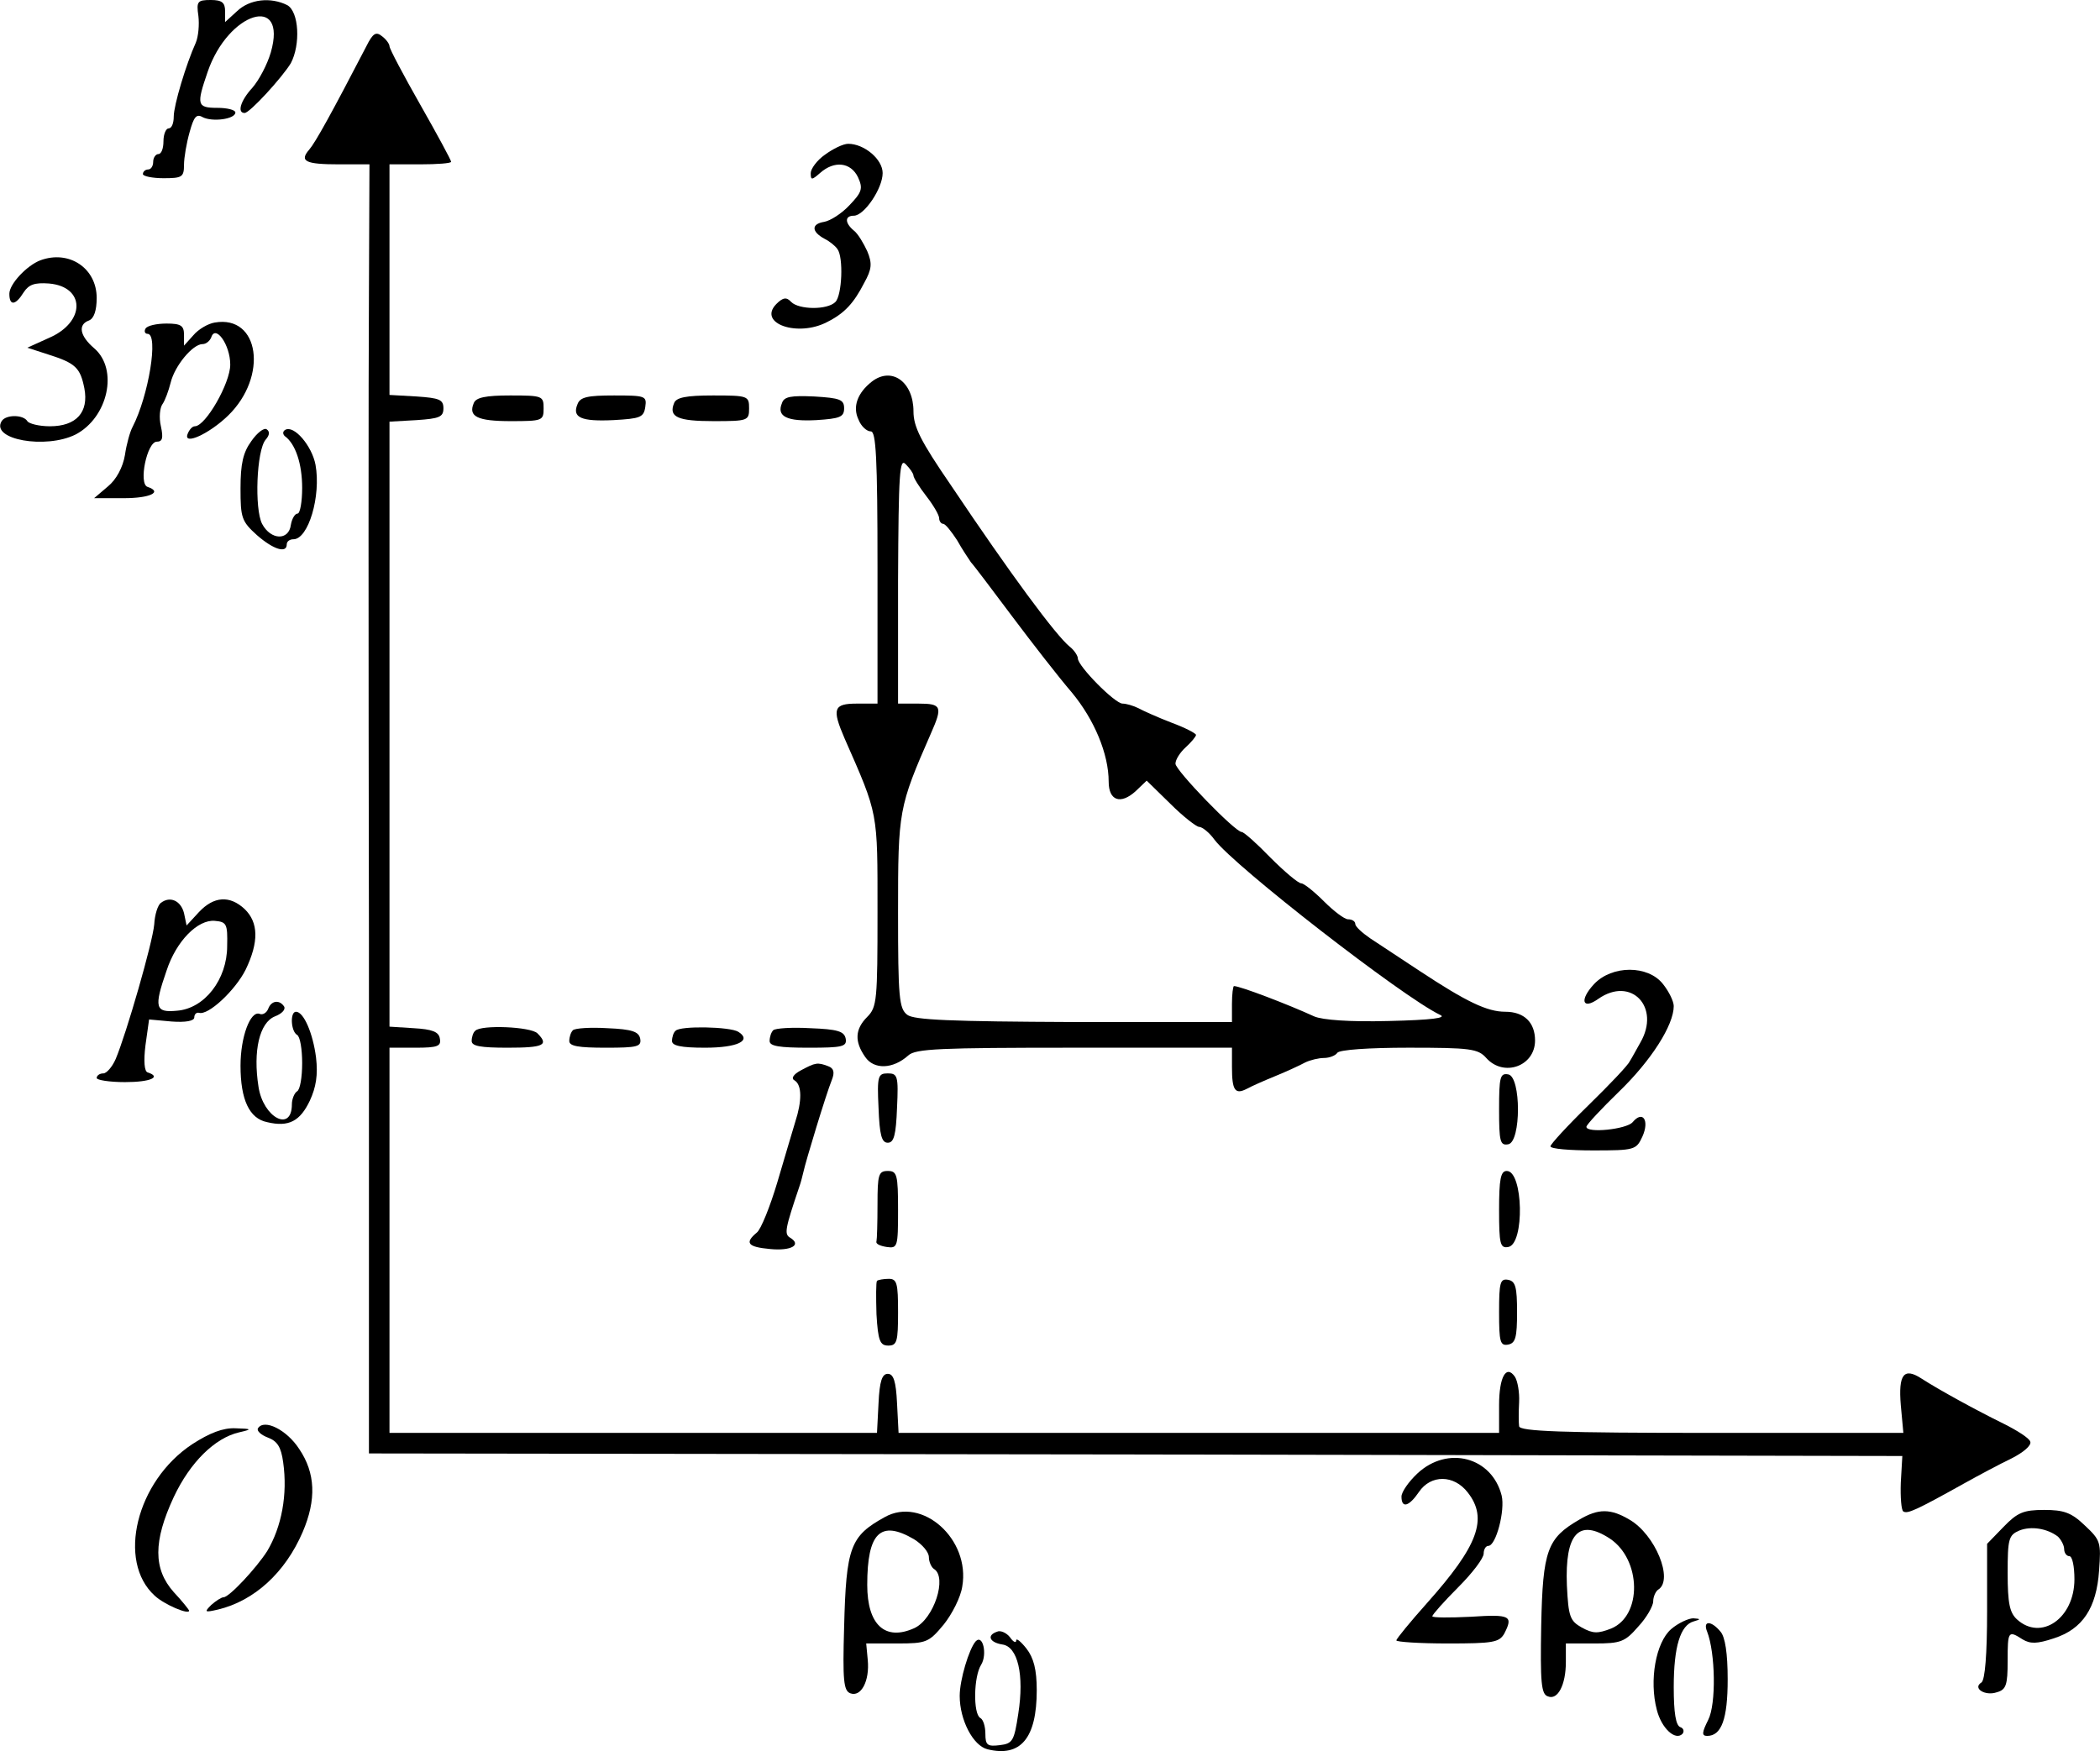 <?xml version="1.0" standalone="no"?>
<!DOCTYPE svg PUBLIC "-//W3C//DTD SVG 20010904//EN"
 "http://www.w3.org/TR/2001/REC-SVG-20010904/DTD/svg10.dtd">
<svg version="1.0" xmlns="http://www.w3.org/2000/svg"
 width="408.799pt" height="340.938pt" viewBox="0 0 408.799 340.938"
 preserveAspectRatio="xMidYMid meet">
<g transform="translate(-20.179,345) scale(0.1,-0.1)"
fill="#000000" stroke="none">
<path d="M588 3419 c2 -17 0 -40 -5 -52 -19 -42 -43 -122 -43 -144 0 -13 -4
-23 -10 -23 -5 0 -10 -11 -10 -25 0 -14 -4 -25 -10 -25 -5 0 -10 -7 -10 -15 0
-8 -4 -15 -10 -15 -5 0 -10 -4 -10 -9 0 -4 18 -8 40 -8 36 0 40 2 40 26 0 14
5 43 11 64 8 29 13 36 25 29 19 -10 64 -4 64 9 0 5 -16 9 -35 9 -40 0 -41 6
-19 70 40 117 156 153 123 38 -7 -24 -23 -54 -36 -69 -23 -25 -30 -49 -15 -49
10 0 73 69 90 97 19 36 16 100 -7 113 -32 16 -73 12 -98 -12 l-23 -21 0 21 c0
17 -6 22 -28 22 -26 0 -28 -3 -24 -31z"/>
<path d="M915 3360 c-68 -131 -99 -187 -111 -201 -20 -23 -8 -29 58 -29 l59 0
-1 -252 c-1 -139 -1 -704 0 -1255 l0 -1003 1493 -2 1492 -3 -3 -52 c-1 -28 1
-54 5 -56 8 -5 24 2 119 55 27 15 68 37 91 48 24 12 40 26 37 33 -2 7 -26 22
-52 35 -53 26 -126 66 -160 88 -34 22 -45 8 -40 -52 l5 -54 -374 0 c-291 0
-373 3 -374 13 -1 6 -1 28 0 47 1 19 -3 41 -8 49 -17 25 -31 0 -31 -55 l0 -54
-585 0 -584 0 -3 58 c-2 43 -7 57 -18 57 -11 0 -16 -14 -18 -57 l-3 -58 -474
0 -475 0 0 375 0 375 51 0 c43 0 50 3 47 18 -2 13 -15 18 -51 20 l-47 3 0 589
0 589 53 3 c44 3 52 6 52 23 0 17 -8 20 -52 23 l-53 3 0 225 0 224 60 0 c33 0
60 2 60 5 0 3 -27 53 -60 111 -33 58 -60 109 -60 114 0 4 -6 13 -14 19 -12 10
-18 7 -31 -19z"/>
<path d="M1808 3149 c-16 -11 -28 -28 -28 -36 0 -14 2 -14 18 0 28 25 60 21
74 -8 10 -22 8 -29 -17 -55 -15 -16 -37 -30 -49 -32 -25 -4 -25 -19 1 -33 10
-5 21 -14 25 -20 12 -16 9 -90 -4 -103 -16 -16 -71 -15 -86 0 -9 10 -16 9 -29
-4 -37 -38 42 -65 99 -35 34 17 52 37 72 76 15 27 16 38 6 62 -7 15 -18 34
-26 40 -18 15 -18 29 0 29 20 0 56 53 56 83 0 27 -36 57 -67 57 -10 0 -30 -10
-45 -21z"/>
<path d="M280 2943 c-26 -10 -60 -46 -60 -65 0 -24 12 -23 28 3 10 15 21 19
49 17 71 -6 72 -75 0 -106 l-42 -19 40 -13 c54 -17 63 -26 71 -66 9 -47 -16
-74 -67 -74 -21 0 -41 5 -44 10 -8 13 -42 13 -50 0 -22 -36 86 -55 144 -26 63
33 84 127 36 168 -28 24 -32 46 -10 54 10 4 15 20 15 44 0 58 -54 94 -110 73z"/>
<path d="M620 2822 c-13 -2 -32 -13 -42 -25 l-18 -20 0 21 c0 18 -6 22 -34 22
-19 0 -38 -4 -41 -10 -3 -5 -1 -10 4 -10 22 0 2 -121 -29 -181 -5 -9 -12 -34
-15 -55 -4 -24 -17 -48 -33 -61 l-27 -23 58 0 c51 0 76 12 46 22 -18 6 -1 88
18 88 11 0 13 7 8 30 -4 17 -2 36 3 43 5 7 12 26 16 42 8 33 43 75 62 75 7 0
14 6 17 13 8 26 37 -14 37 -53 0 -36 -48 -120 -69 -120 -5 0 -11 -7 -14 -15
-9 -23 42 0 79 36 78 76 61 196 -26 181z"/>
<path d="M1899 2707 c-28 -22 -38 -49 -26 -74 5 -13 16 -23 24 -23 10 0 13
-50 13 -265 l0 -265 -40 0 c-46 0 -49 -10 -24 -68 66 -150 64 -141 64 -338 0
-171 -1 -185 -20 -204 -24 -24 -25 -48 -4 -78 17 -25 54 -24 84 3 14 13 61 15
323 15 l307 0 0 -38 c0 -45 6 -54 29 -42 9 5 34 16 56 25 22 9 48 21 57 26 10
5 27 9 37 9 11 0 23 5 26 10 4 6 61 10 139 10 120 0 135 -2 151 -20 34 -38 95
-16 95 34 0 35 -21 56 -58 56 -35 0 -75 19 -166 79 -38 25 -82 54 -97 64 -16
11 -29 23 -29 28 0 5 -6 9 -14 9 -7 0 -28 16 -47 35 -19 19 -39 35 -44 35 -6
0 -33 23 -60 50 -27 28 -52 50 -56 50 -13 0 -129 120 -129 133 0 8 9 22 20 32
11 10 20 21 20 24 0 3 -21 14 -48 24 -26 10 -55 23 -64 28 -10 5 -24 9 -31 9
-15 0 -87 73 -87 88 0 5 -7 16 -16 23 -27 22 -115 141 -231 314 -59 86 -73
114 -73 144 0 57 -42 88 -81 58z m81 -183 c0 -4 11 -22 25 -40 14 -18 25 -37
25 -43 0 -6 4 -11 8 -11 4 0 16 -15 27 -32 10 -18 23 -37 27 -43 5 -5 41 -53
80 -105 39 -52 91 -119 116 -148 44 -53 72 -120 72 -174 0 -37 23 -45 52 -19
l22 21 46 -45 c25 -25 51 -45 56 -45 6 0 20 -11 30 -25 39 -52 366 -306 439
-341 14 -6 -15 -10 -100 -12 -76 -2 -129 2 -145 9 -50 23 -144 59 -156 59 -2
0 -4 -16 -4 -35 l0 -35 -307 0 c-240 1 -312 4 -325 14 -16 12 -18 34 -18 199
0 199 1 205 64 349 23 52 21 58 -24 58 l-40 0 0 240 c1 211 3 239 15 226 8 -8
15 -18 15 -22z"/>
<path d="M1124 2665 c-11 -26 7 -35 72 -35 62 0 64 1 64 25 0 24 -2 25 -65 25
-48 0 -67 -4 -71 -15z"/>
<path d="M1326 2663 c-11 -26 7 -34 70 -31 52 3 59 5 62 26 3 21 0 22 -61 22
-51 0 -66 -3 -71 -17z"/>
<path d="M1514 2665 c-11 -27 7 -35 77 -35 67 0 69 1 69 25 0 24 -2 25 -70 25
-53 0 -72 -4 -76 -15z"/>
<path d="M1724 2665 c-11 -26 10 -36 67 -33 46 3 54 6 54 23 0 17 -8 20 -58
23 -45 2 -59 0 -63 -13z"/>
<path d="M691 2591 c-16 -22 -21 -44 -21 -92 0 -57 2 -64 32 -91 32 -28 58
-36 58 -18 0 6 6 10 13 10 29 0 54 84 43 145 -7 37 -42 78 -59 68 -5 -3 -5 -8
-1 -12 21 -15 34 -54 34 -101 0 -27 -4 -50 -9 -50 -5 0 -11 -10 -13 -22 -4
-31 -39 -30 -56 2 -15 29 -11 143 7 164 8 9 8 16 2 20 -5 4 -19 -7 -30 -23z"/>
<path d="M515 1692 c-6 -4 -12 -23 -13 -42 -3 -35 -54 -212 -75 -262 -7 -16
-18 -28 -24 -28 -7 0 -13 -4 -13 -9 0 -4 25 -8 55 -8 50 0 72 10 44 19 -6 2
-8 21 -4 53 l7 50 44 -4 c27 -2 44 1 44 8 0 6 4 10 9 9 18 -6 71 44 91 84 26
54 25 92 -2 118 -29 27 -60 25 -89 -6 l-24 -26 -5 24 c-6 24 -27 34 -45 20z
m129 -84 c0 -65 -44 -122 -98 -126 -42 -4 -45 6 -20 78 19 58 61 100 94 97 23
-2 25 -6 24 -49z"/>
<path d="M3305 1534 c-29 -31 -23 -51 8 -29 64 45 122 -16 82 -85 -8 -14 -17
-31 -21 -37 -3 -7 -39 -45 -80 -85 -41 -40 -74 -76 -74 -80 0 -5 38 -8 83 -8
81 0 84 1 96 27 14 31 1 52 -19 28 -12 -14 -90 -22 -90 -9 0 4 29 35 64 69 62
60 106 129 106 166 0 9 -9 28 -21 43 -29 37 -99 37 -134 0z"/>
<path d="M724 1486 c-3 -8 -11 -13 -17 -10 -18 6 -37 -45 -37 -101 0 -66 17
-103 52 -110 42 -10 64 2 83 42 12 26 16 50 12 84 -6 47 -24 89 -39 89 -12 0
-10 -38 2 -45 6 -3 10 -28 10 -55 0 -27 -4 -52 -10 -55 -5 -3 -10 -15 -10 -25
0 -56 -56 -26 -65 34 -11 70 2 125 32 137 13 5 21 13 18 19 -9 14 -25 12 -31
-4z"/>
<path d="M1127 1443 c-4 -3 -7 -12 -7 -20 0 -10 18 -13 70 -13 70 0 81 5 58
28 -13 13 -110 17 -121 5z"/>
<path d="M1317 1444 c-4 -4 -7 -13 -7 -21 0 -10 18 -13 71 -13 62 0 70 2 67
18 -3 13 -15 18 -64 20 -33 2 -63 0 -67 -4z"/>
<path d="M1517 1443 c-4 -3 -7 -12 -7 -20 0 -9 17 -13 64 -13 64 0 92 14 65
31 -16 10 -113 12 -122 2z"/>
<path d="M1707 1444 c-4 -4 -7 -13 -7 -21 0 -10 19 -13 76 -13 66 0 75 2 72
18 -3 14 -16 18 -69 20 -35 2 -68 0 -72 -4z"/>
<path d="M1761 1366 c-15 -8 -20 -16 -12 -20 14 -9 14 -40 1 -80 -5 -17 -21
-70 -35 -118 -14 -47 -32 -92 -40 -98 -24 -20 -18 -28 26 -32 41 -4 62 8 39
22 -12 7 -10 17 18 100 3 8 6 21 8 29 4 19 44 151 55 178 6 15 4 23 -7 27 -21
8 -25 7 -53 -8z"/>
<path d="M1912 1293 c2 -53 6 -68 18 -68 12 0 16 15 18 68 3 62 1 67 -18 67
-19 0 -21 -5 -18 -67z"/>
<path d="M3120 1290 c0 -63 2 -71 18 -68 25 5 25 131 0 136 -16 3 -18 -5 -18
-68z"/>
<path d="M1910 1105 c0 -36 -1 -68 -2 -72 -2 -5 7 -9 20 -11 21 -3 22 0 22 72
0 69 -2 76 -20 76 -18 0 -20 -7 -20 -65z"/>
<path d="M3120 1094 c0 -66 2 -75 18 -72 32 6 29 148 -3 148 -12 0 -15 -16
-15 -76z"/>
<path d="M1909 956 c-2 -2 -2 -32 -1 -65 3 -52 7 -61 23 -61 17 0 19 8 19 65
0 56 -2 65 -18 65 -10 0 -21 -2 -23 -4z"/>
<path d="M3120 895 c0 -58 2 -66 18 -63 14 3 17 14 17 63 0 49 -3 60 -17 63
-16 3 -18 -5 -18 -63z"/>
<path d="M704 669 c-3 -5 6 -13 19 -18 19 -7 26 -19 30 -48 9 -63 -3 -126 -31
-173 -21 -33 -74 -90 -85 -90 -4 0 -15 -7 -24 -15 -14 -14 -13 -15 13 -9 71
17 131 72 165 151 27 63 25 115 -7 162 -24 37 -68 59 -80 40z"/>
<path d="M576 638 c-109 -72 -147 -228 -73 -295 18 -17 67 -38 67 -29 0 1 -13
18 -30 36 -40 45 -40 99 0 185 32 68 80 115 127 126 26 6 26 7 -7 8 -24 1 -50
-9 -84 -31z"/>
<path d="M2961 581 c-17 -16 -31 -36 -31 -45 0 -24 15 -19 34 9 23 34 68 34
95 -1 40 -51 20 -104 -79 -215 -33 -37 -60 -70 -60 -73 0 -3 45 -6 100 -6 88
0 100 2 110 19 18 35 12 38 -65 33 -41 -2 -75 -2 -75 1 0 3 23 29 50 56 28 28
50 57 50 66 0 8 4 15 9 15 15 0 33 69 26 98 -19 75 -105 98 -164 43z"/>
<path d="M1924 496 c-67 -37 -75 -58 -79 -214 -3 -104 -1 -124 12 -129 21 -8
38 24 34 65 l-3 32 61 0 c56 0 61 2 90 37 16 20 33 53 36 74 16 92 -78 176
-151 135z m57 -43 c16 -10 29 -25 29 -35 0 -9 5 -20 10 -23 26 -16 0 -97 -38
-115 -57 -26 -92 6 -92 84 0 102 26 127 91 89z"/>
<path d="M3276 491 c-62 -36 -71 -59 -74 -206 -2 -111 0 -134 13 -138 19 -8
35 22 35 67 l0 36 56 0 c51 0 59 3 85 33 16 17 29 40 29 49 0 9 5 20 10 23 30
19 -6 107 -56 136 -37 22 -61 22 -98 0z m60 -37 c61 -41 63 -150 2 -175 -26
-10 -35 -10 -57 2 -23 13 -26 21 -29 82 -4 101 23 131 84 91z"/>
<path d="M4102 477 l-32 -33 0 -131 c0 -84 -4 -134 -11 -139 -18 -11 7 -27 30
-19 18 5 21 14 21 61 0 58 1 60 29 42 15 -9 28 -9 61 2 56 18 83 59 88 132 4
55 3 59 -28 88 -26 25 -41 30 -79 30 -40 0 -52 -5 -79 -33z m106 -19 c6 -6 12
-17 12 -24 0 -8 5 -14 10 -14 6 0 10 -20 10 -45 0 -76 -65 -121 -112 -78 -14
13 -18 31 -18 90 0 67 2 74 23 83 23 9 54 4 75 -12z"/>
<path d="M3455 278 c-30 -26 -43 -100 -28 -157 9 -36 36 -61 50 -47 4 5 2 11
-4 13 -9 3 -13 28 -13 78 0 79 13 121 39 128 14 4 14 5 -1 6 -9 0 -29 -9 -43
-21z"/>
<path d="M3525 273 c16 -41 18 -141 2 -172 -12 -24 -13 -31 -2 -31 28 0 40 33
40 110 0 51 -5 83 -14 93 -18 22 -35 22 -26 0z"/>
<path d="M2143 273 c-21 -7 -15 -21 10 -25 30 -4 43 -59 31 -135 -8 -53 -11
-58 -36 -61 -24 -3 -28 0 -28 22 0 14 -4 28 -10 31 -14 8 -13 81 2 104 12 20
3 60 -11 45 -13 -15 -31 -75 -31 -106 0 -47 26 -97 54 -104 65 -16 96 22 96
115 0 40 -6 63 -20 81 -11 14 -20 21 -20 16 0 -6 -6 -3 -12 6 -7 9 -19 14 -25
11z"/>
</g>
</svg>
